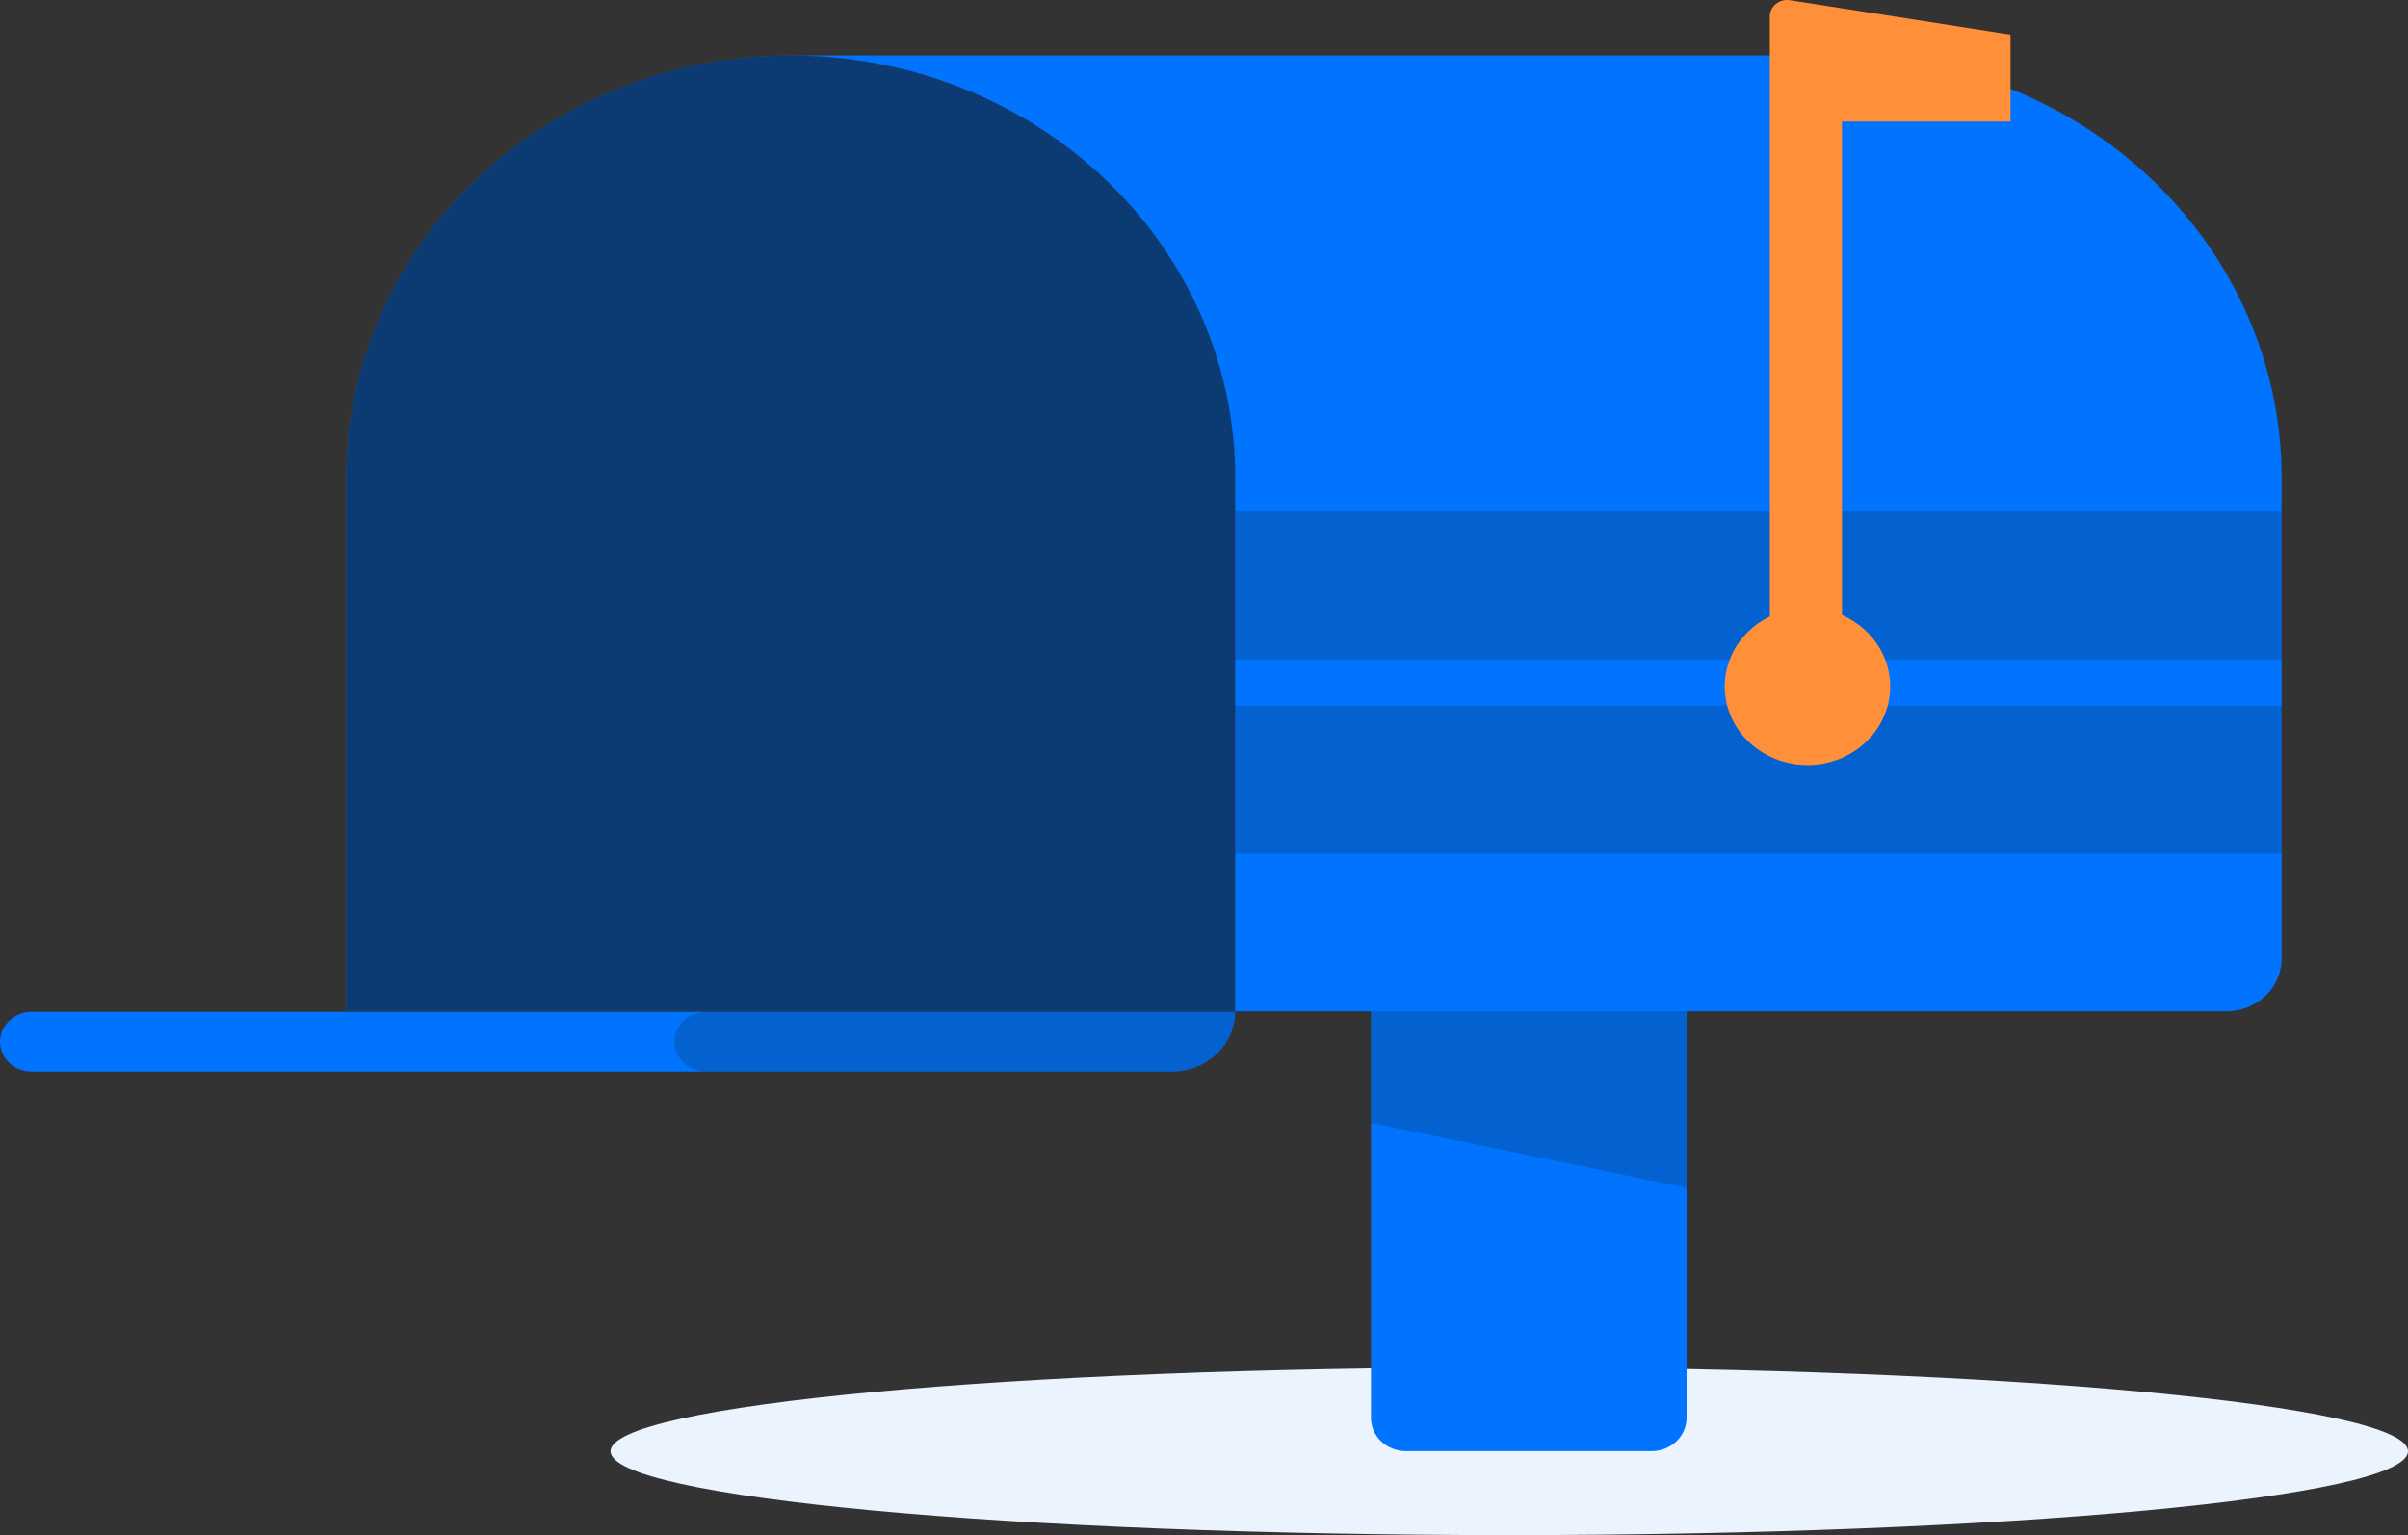 <svg width="138" height="88" viewBox="0 0 138 88" fill="none" xmlns="http://www.w3.org/2000/svg">
<rect x="0" y="0" width="138" height="88" fill="#333333" stroke="none"/>
<path d="M86.495 87.995C58.049 87.995 34.989 85.843 34.989 83.189C34.989 80.535 58.049 78.383 86.495 78.383C114.94 78.383 138 80.535 138 83.189C138 85.843 114.94 87.995 86.495 87.995Z" fill="#EBF3FF"/>
<path d="M80.572 83.18H94.653C95.184 83.18 95.694 82.979 96.069 82.623C96.444 82.266 96.655 81.782 96.655 81.278V57.964H78.57V81.282C78.572 81.786 78.783 82.268 79.158 82.624C79.534 82.98 80.042 83.18 80.572 83.18Z" fill="#0074FF"/>
<path opacity="0.2" d="M78.568 57.969H96.648V68.086L78.568 64.363V57.969Z" fill="#151617"/>
<path d="M70.789 27.384C70.789 20.966 68.105 14.81 63.328 10.272C58.552 5.733 52.073 3.184 45.317 3.184C38.562 3.184 32.083 5.733 27.306 10.272C22.529 14.81 19.845 20.966 19.845 27.384V57.954H70.789V27.384Z" fill="#0074FF"/>
<path opacity="0.6" d="M70.789 27.384C70.789 20.966 68.105 14.81 63.328 10.272C58.552 5.733 52.073 3.184 45.317 3.184C38.562 3.184 32.083 5.733 27.306 10.272C22.529 14.81 19.845 20.966 19.845 27.384V57.954H70.789V27.384Z" fill="#151617"/>
<path d="M130.758 27.377V54.953C130.758 55.349 130.676 55.742 130.516 56.108C130.356 56.474 130.122 56.806 129.827 57.086C129.532 57.366 129.182 57.588 128.796 57.739C128.411 57.891 127.998 57.968 127.581 57.968H70.792V27.377C70.792 20.958 68.108 14.803 63.331 10.264C58.554 5.726 52.075 3.176 45.32 3.176H105.286C112.042 3.176 118.52 5.726 123.297 10.264C128.074 14.803 130.758 20.958 130.758 27.377Z" fill="#0074FF"/>
<path opacity="0.2" d="M130.755 48.938L70.789 48.938V40.446L130.755 40.446V48.938Z" fill="#151617"/>
<path opacity="0.2" d="M130.755 37.805L70.789 37.805V29.313L130.755 29.313V37.805Z" fill="#151617"/>
<path d="M101.428 35.334V0.943C101.428 0.806 101.46 0.67 101.52 0.546C101.581 0.422 101.669 0.311 101.78 0.223C101.89 0.134 102.019 0.07 102.158 0.033C102.297 -0.003 102.443 -0.01 102.586 0.013L115.219 1.987V6.968H105.562V35.257C106.537 35.683 107.331 36.41 107.815 37.321C108.299 38.231 108.443 39.27 108.225 40.268C108.006 41.266 107.438 42.165 106.612 42.816C105.787 43.468 104.753 43.834 103.68 43.855C102.607 43.876 101.558 43.55 100.705 42.931C99.852 42.313 99.246 41.437 98.984 40.448C98.723 39.459 98.822 38.416 99.266 37.487C99.71 36.559 100.472 35.801 101.428 35.338V35.334Z" fill="#FF9039"/>
<path d="M67.165 61.422H1.814C1.337 61.423 0.879 61.245 0.539 60.928C0.199 60.609 0.005 60.177 -0 59.724C-0 59.267 0.191 58.828 0.531 58.505C0.871 58.182 1.333 58 1.814 58H70.789C70.783 58.91 70.399 59.78 69.72 60.421C69.041 61.062 68.122 61.422 67.165 61.422Z" fill="#0074FF"/>
<path opacity="0.2" d="M67.165 61.422H40.46C39.983 61.423 39.525 61.245 39.185 60.928C38.845 60.609 38.651 60.177 38.645 59.724C38.645 59.267 38.837 58.828 39.177 58.505C39.517 58.182 39.978 58 40.46 58H70.789C70.783 58.91 70.399 59.78 69.72 60.421C69.041 61.062 68.122 61.422 67.165 61.422Z" fill="#151617"/>
</svg>
